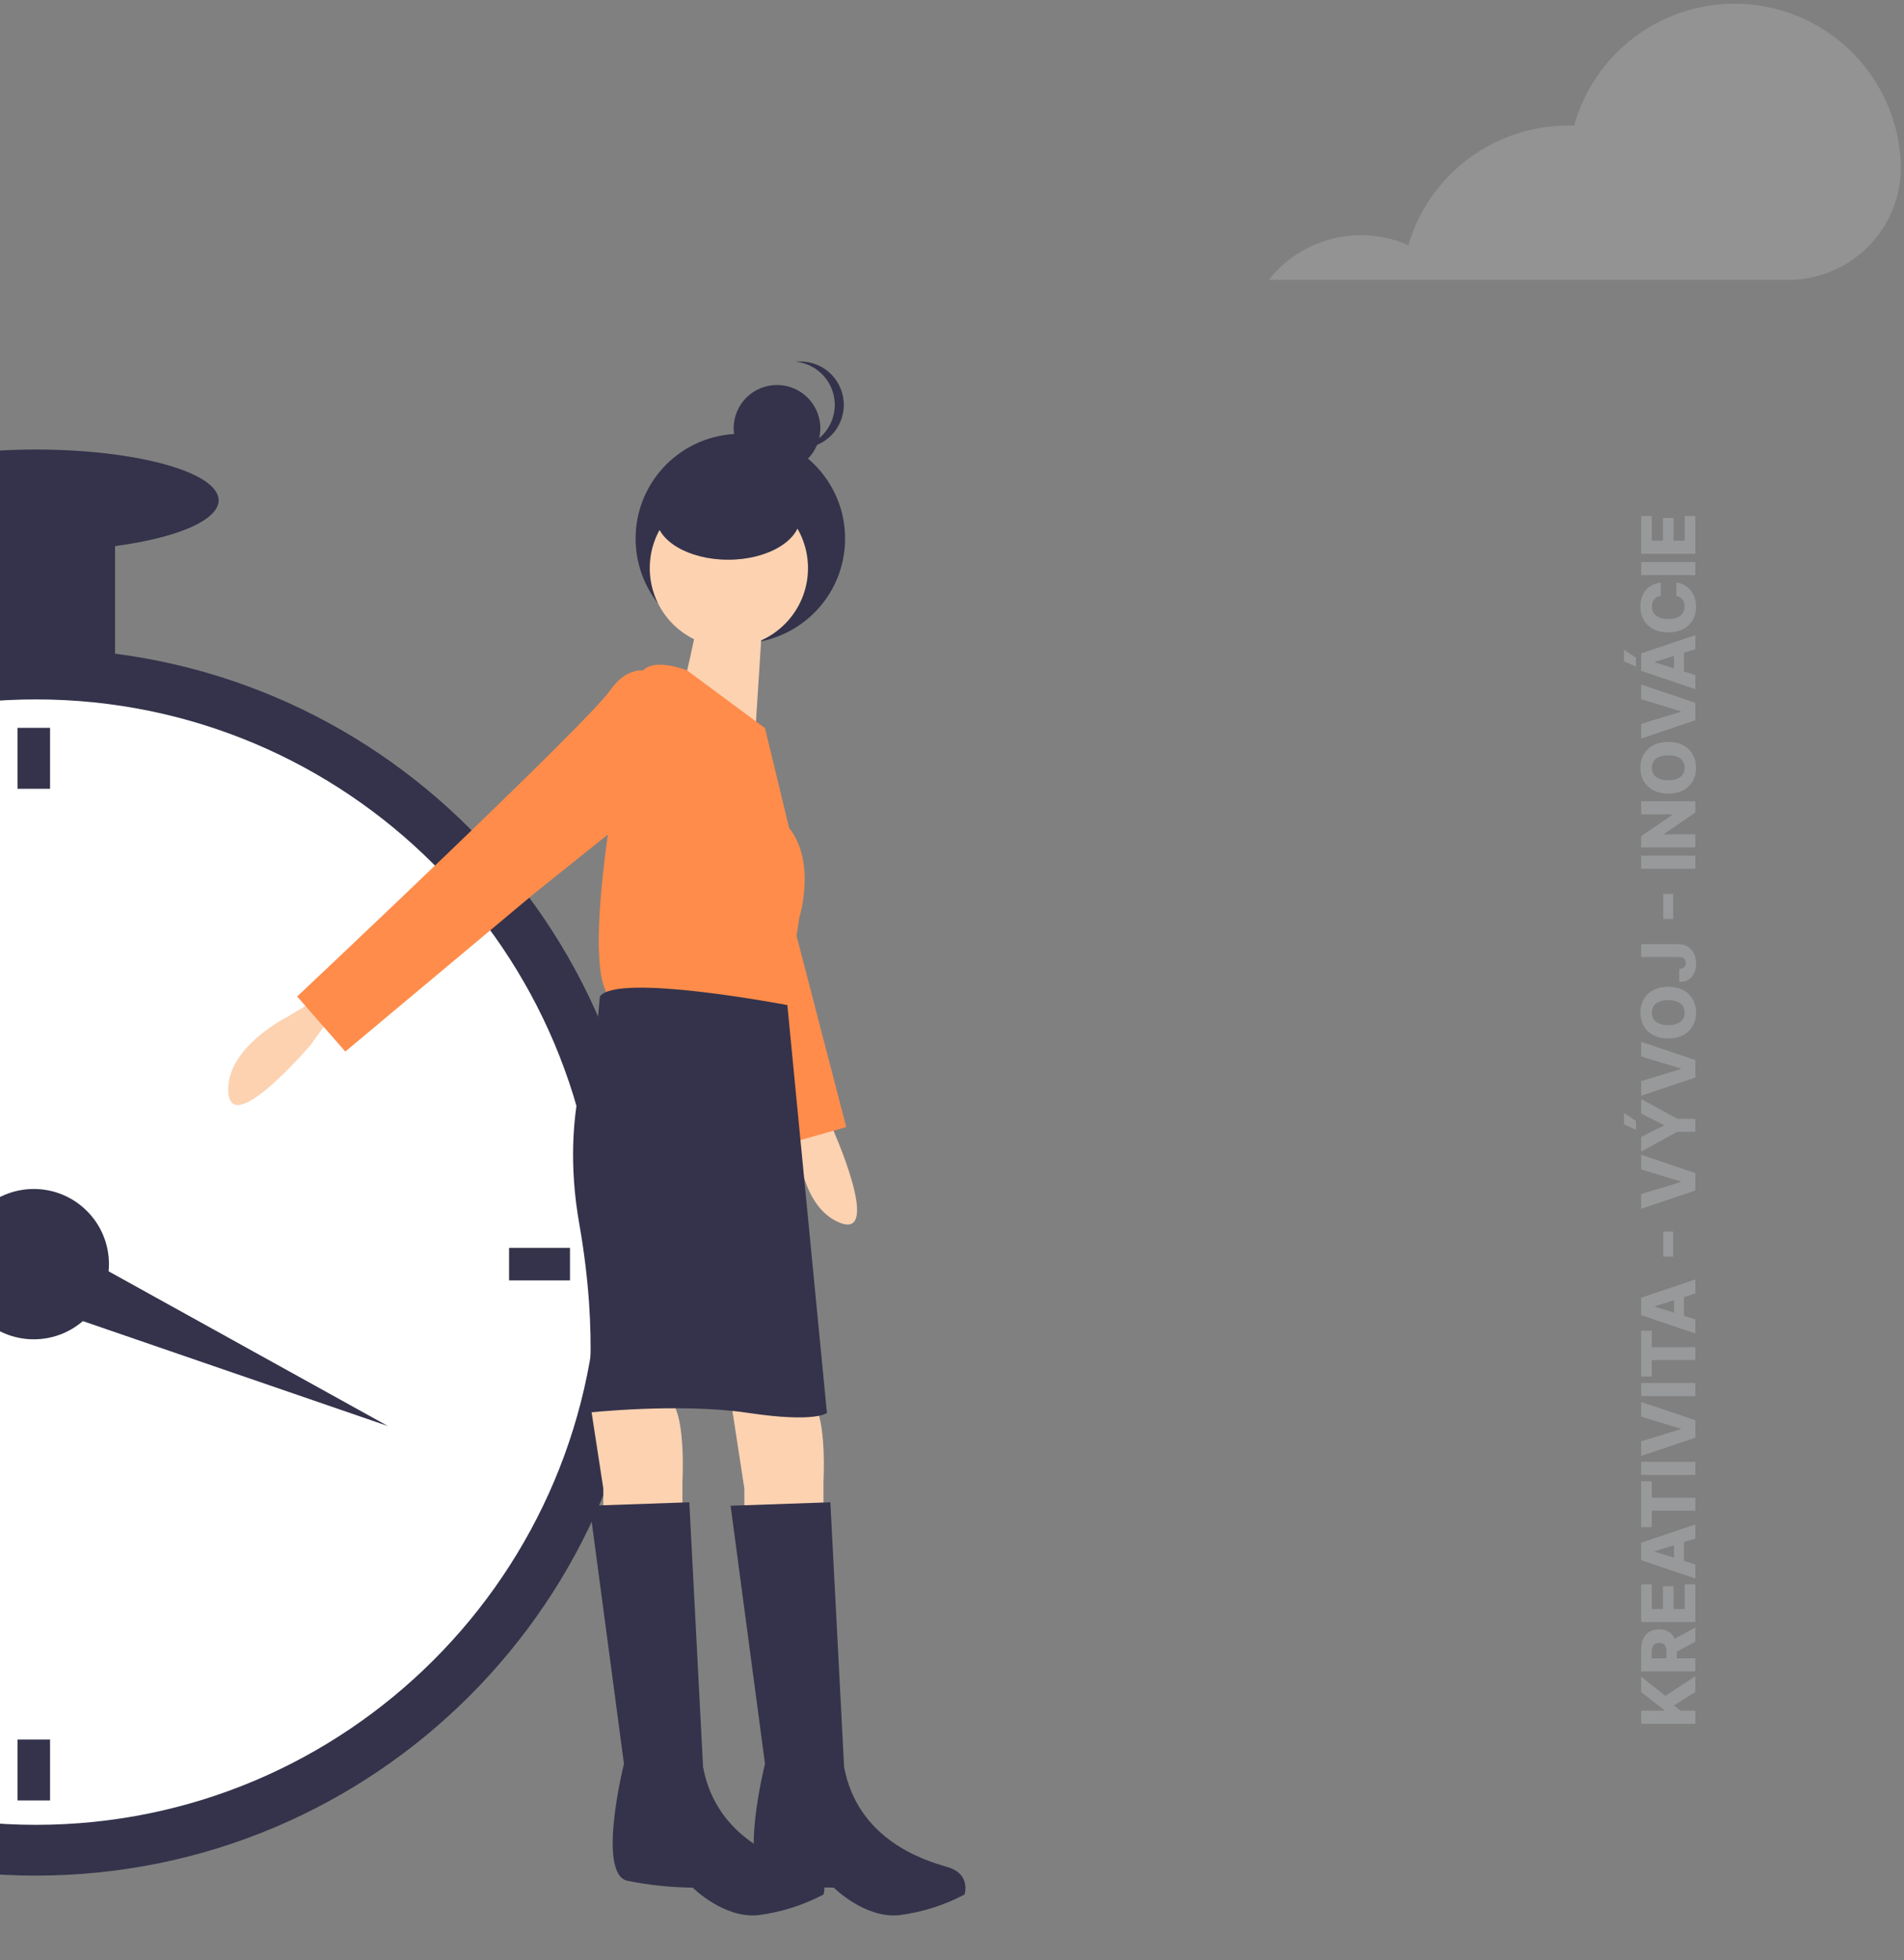 <svg width="511" height="526" viewBox="0 0 511 526" fill="none" xmlns="http://www.w3.org/2000/svg">
<rect x="0" y="0" width="511" height="526" fill="#808080" stroke="none"/>
<path d="M455 462.544V459.028H451.058L449.283 457.622L455 454V449.795L446.946 455.044L440.455 449.887V454.028L446.605 458.836V459.028H440.455V462.544H455ZM455 448.501V444.985H450.021V443.181L455 440.525V436.69L449.46 439.708C448.736 438.11 447.308 437.187 445.298 437.187C442.308 437.187 440.455 439.225 440.455 442.492L440.455 448.501H455ZM447.251 444.985H443.288L443.288 443.252C443.288 441.675 443.949 440.83 445.298 440.83C446.648 440.83 447.251 441.675 447.251 443.252V444.985ZM455 435.259V425.116H452.145V431.743H449.155V425.635H446.293V431.743H443.31V425.116H440.455V435.259H455ZM455 419.768L451.946 418.81V413.788L455 412.83V409.051L440.455 413.959V418.639L455 423.547V419.768ZM449.276 417.972L444.119 416.359V416.246L449.276 414.626V417.972ZM443.31 409.777V405.36H455V401.894H443.31V397.483H440.455V409.777H443.31ZM440.455 392.251V395.766H455V392.251H440.455ZM440.455 386.741V390.676L455 385.768V381.088L440.455 376.18V380.115L451.108 383.368V383.488L440.455 386.741ZM440.455 371.098V374.614H455V371.098H440.455ZM443.31 369.367V364.95H455V361.484H443.31V357.073H440.455V369.367H443.31ZM455 354.026L451.946 353.067V348.046L455 347.087V343.309L440.455 348.217V352.897L455 357.805V354.026ZM449.276 352.229L444.119 350.617V350.504L449.276 348.884V352.229ZM446.385 330.464V337.197H449.062V330.464H446.385ZM440.455 320.413V324.348L455 319.44V314.76L440.455 309.852V313.787L451.108 317.039V317.16L440.455 320.413ZM440.455 309.01L450.142 303.691H455V300.196H450.142L440.455 294.877V298.804L446.541 301.88V302.007L440.455 305.083V309.01ZM439.07 303.144V300.779L435.866 298.634V301.709L439.07 303.144ZM440.455 290.1L440.455 294.035L455 289.127V284.447L440.455 279.539V283.474L451.108 286.727V286.848L440.455 290.1ZM447.727 264.772C442.919 264.772 440.256 267.812 440.256 271.718C440.256 275.638 442.919 278.657 447.727 278.657C452.514 278.657 455.199 275.638 455.199 271.718C455.199 267.812 452.536 264.772 447.727 264.772ZM447.727 268.366C450.575 268.366 452.116 269.616 452.116 271.718C452.116 273.813 450.575 275.07 447.727 275.07C444.879 275.07 443.338 273.813 443.338 271.718C443.338 269.616 444.879 268.366 447.727 268.366ZM440.455 256.81H450.511C451.768 256.817 452.429 257.371 452.429 258.38C452.429 259.346 451.811 259.935 450.682 259.971V263.472C453.814 263.487 455.199 261.299 455.199 258.579C455.199 255.496 453.345 253.352 450.511 253.344H440.455V256.81ZM446.385 239.859V246.592H449.062V239.859H446.385ZM440.455 229.594V233.11H455V229.594H440.455ZM440.455 215.008V218.517H448.835V218.637L440.455 224.362V227.387H455V223.872H446.605V223.779L455 217.991V215.008H440.455ZM447.727 199.069C442.919 199.069 440.256 202.109 440.256 206.015C440.256 209.935 442.919 212.954 447.727 212.954C452.514 212.954 455.199 209.935 455.199 206.015C455.199 202.109 452.536 199.069 447.727 199.069ZM447.727 202.663C450.575 202.663 452.116 203.913 452.116 206.015C452.116 208.11 450.575 209.367 447.727 209.367C444.879 209.367 443.338 208.11 443.338 206.015C443.338 203.913 444.879 202.663 447.727 202.663ZM440.455 194.241V198.176L455 193.268V188.588L440.455 183.68V187.615L451.108 190.868V190.988L440.455 194.241ZM455 181.136L451.946 180.177V175.156L455 174.197V170.418L440.455 175.326V180.006L455 184.914V181.136ZM449.276 179.339L444.119 177.727V177.613L449.276 175.994V179.339ZM439.07 178.863V176.498L435.866 174.353V177.428L439.07 178.863ZM445.724 156.333C442.244 156.688 440.256 159.28 440.256 162.796C440.256 166.674 442.919 169.692 447.727 169.692C452.514 169.692 455.199 166.745 455.199 162.796C455.199 158.804 452.486 156.596 449.908 156.333L449.886 159.884C451.286 160.132 452.116 161.184 452.116 162.725C452.116 164.799 450.618 166.105 447.727 166.105C444.95 166.105 443.338 164.827 443.338 162.703C443.338 161.105 444.268 160.061 445.724 159.884V156.333ZM440.455 150.805V154.321H455V150.805H440.455ZM455 148.598V138.456H452.145V145.083H449.155V138.975H446.293V145.083H443.31V138.456H440.455V148.598H455Z" fill="#98999A"/>
<path d="M9.618 503.278C100.533 503.278 174.235 429.576 174.235 338.66C174.235 247.744 100.533 174.043 9.618 174.043C-81.298 174.043 -155 247.744 -155 338.66C-155 429.576 -81.298 503.278 9.618 503.278Z" fill="#34334B"/>
<path d="M9.618 489.651C93.007 489.651 160.608 422.05 160.608 338.66C160.608 255.271 93.007 187.67 9.618 187.67C-73.772 187.67 -141.373 255.271 -141.373 338.66C-141.373 422.05 -73.772 489.651 9.618 489.651Z" fill="white"/>
<path d="M9.073 359.374C20.211 359.374 29.241 350.344 29.241 339.205C29.241 328.067 20.211 319.037 9.073 319.037C-2.066 319.037 -11.096 328.067 -11.096 339.205C-11.096 350.344 -2.066 359.374 9.073 359.374Z" fill="#34334B"/>
<path d="M13.433 195.301H4.712V211.654H13.433V195.301Z" fill="#34334B"/>
<path d="M13.433 466.757H4.712V483.11H13.433V466.757Z" fill="#34334B"/>
<path d="M152.977 343.566V334.845H136.624V343.566H152.977Z" fill="#34334B"/>
<path d="M3.259 347.961L10.712 330.918L104.105 382.642L3.259 347.961Z" fill="#34334B"/>
<path d="M30.876 134.251H-11.641V183.309H30.876V134.251Z" fill="#34334B"/>
<path d="M9.618 147.878C36.712 147.878 58.676 141.777 58.676 134.251C58.676 126.725 36.712 120.624 9.618 120.624C-17.477 120.624 -39.441 126.725 -39.441 134.251C-39.441 141.777 -17.477 147.878 9.618 147.878Z" fill="#34334B"/>
<path d="M88.059 273.852L83.443 280.315C83.443 280.315 62.209 305.242 61.285 293.24C60.362 281.238 76.981 272.929 76.981 272.929L86.213 267.389L88.059 273.852Z" fill="#FCD2B1"/>
<path d="M219.479 295.656L223.344 302.594C223.344 302.594 236.786 332.454 225.544 328.152C214.301 323.85 213.903 305.274 213.903 305.274L212.848 294.559L219.479 295.656Z" fill="#FCD2B1"/>
<path d="M198.695 172.634C214.221 172.634 226.808 160.048 226.808 144.522C226.808 128.996 214.221 116.409 198.695 116.409C183.169 116.409 170.583 128.996 170.583 144.522C170.583 160.048 183.169 172.634 198.695 172.634Z" fill="#34334B"/>
<path d="M196.079 375.409L199.772 399.413V406.799H221.006V397.567C221.006 397.567 221.93 380.948 218.237 376.332C214.544 371.716 196.079 375.409 196.079 375.409Z" fill="#FCD2B1"/>
<path d="M158.226 375.409L161.919 399.413V406.799H183.154V397.567C183.154 397.567 184.077 380.948 180.384 376.332C176.691 371.716 158.226 375.409 158.226 375.409Z" fill="#FCD2B1"/>
<path d="M172.515 182.592C172.515 182.592 164.348 186.897 169.926 196.689C175.505 206.481 208.235 307.786 208.235 307.786L227.118 302.426L210.465 238.358L200.93 198.09L172.515 182.592Z" fill="#FF8C4A"/>
<path d="M195.617 173.68C207.345 173.68 216.852 164.173 216.852 152.445C216.852 140.718 207.345 131.211 195.617 131.211C183.89 131.211 174.383 140.718 174.383 152.445C174.383 164.173 183.89 173.68 195.617 173.68Z" fill="#FCD2B1"/>
<path d="M205.312 155.677L202.542 199.069L183.154 185.221C183.154 185.221 189.616 159.37 187.77 157.523L205.312 155.677Z" fill="#FCD2B1"/>
<path d="M205.311 195.376L184.425 179.91C184.425 179.91 174.844 175.988 172.075 180.604C169.305 185.221 155.456 253.541 162.842 266.466C162.842 266.466 202.542 274.775 210.851 270.159L214.544 246.155C214.544 246.155 219.16 231.383 211.774 222.15L205.311 195.376Z" fill="#FF8C4A"/>
<path d="M177.614 181.528C177.614 181.528 170.228 175.988 163.765 185.221C157.303 194.453 79.75 267.389 79.75 267.389L92.676 282.161L143.454 239.692L175.768 213.841L177.614 181.528Z" fill="#FF8C4A"/>
<path d="M211.313 269.697C211.313 269.697 165.612 260.927 160.996 267.389L160.073 277.545C160.073 277.545 149.917 296.933 155.456 328.323C160.996 359.714 157.303 379.102 157.303 379.102C157.303 379.102 182.231 376.332 200.695 379.102C219.16 381.871 221.93 379.102 221.93 379.102L211.313 269.697Z" fill="#34334B"/>
<path d="M222.853 403.106L196.079 404.029L205.311 473.273C205.311 473.273 197.925 502.816 206.234 504.663C212.011 505.829 217.884 506.447 223.776 506.509C223.776 506.509 232.085 514.818 241.318 513.895C247.449 513.112 253.39 511.236 258.859 508.356C258.859 508.356 260.706 502.816 254.243 500.97C247.78 499.123 230.239 493.584 226.546 474.196L222.853 403.106Z" fill="#34334B"/>
<path d="M185 403.106L158.226 404.029L167.459 473.273C167.459 473.273 160.073 502.816 168.382 504.663C174.158 505.829 180.031 506.447 185.923 506.509C185.923 506.509 194.233 514.818 203.465 513.895C209.596 513.112 215.538 511.236 221.007 508.356C221.007 508.356 222.853 502.816 216.39 500.97C209.928 499.123 192.386 493.584 188.693 474.196L185 403.106Z" fill="#34334B"/>
<path d="M208.529 126.566C214.954 126.566 220.162 121.358 220.162 114.934C220.162 108.509 214.954 103.301 208.529 103.301C202.105 103.301 196.897 108.509 196.897 114.934C196.897 121.358 202.105 126.566 208.529 126.566Z" fill="#34334B"/>
<path d="M224.04 108.633C224.039 105.757 222.974 102.984 221.05 100.847C219.126 98.711 216.478 97.363 213.619 97.063C214.021 97.021 214.426 97 214.83 97C217.916 97 220.874 98.226 223.056 100.407C225.237 102.589 226.463 105.547 226.463 108.633C226.463 111.718 225.237 114.677 223.056 116.858C220.874 119.04 217.916 120.265 214.83 120.265C214.426 120.265 214.021 120.244 213.619 120.202C216.478 119.903 219.126 118.554 221.05 116.418C222.974 114.281 224.039 111.508 224.04 108.633Z" fill="#34334B"/>
<path d="M195.425 150.194C206.133 150.194 214.813 144.986 214.813 138.561C214.813 132.137 206.133 126.928 195.425 126.928C184.718 126.928 176.037 132.137 176.037 138.561C176.037 144.986 184.718 150.194 195.425 150.194Z" fill="#34334B"/>
<path d="M510.12 43.151C509.522 32.58 505.189 22.565 497.894 14.891C490.598 7.218 480.815 2.384 470.288 1.253C459.76 0.122 449.173 2.766 440.414 8.715C431.655 14.663 425.293 23.529 422.463 33.732C421.922 33.712 421.381 33.691 420.835 33.691C411.183 33.693 401.79 36.819 394.063 42.604C386.336 48.388 380.69 56.519 377.968 65.78C371.572 62.969 364.425 62.36 357.645 64.046C350.866 65.732 344.837 69.62 340.503 75.099H479.865C483.931 75.11 487.957 74.301 491.703 72.72C495.448 71.139 498.837 68.819 501.664 65.897C504.492 62.976 506.701 59.514 508.159 55.719C509.618 51.924 510.295 47.873 510.151 43.81C510.142 43.591 510.132 43.371 510.12 43.151Z" fill="#D3D3D3" fill-opacity="0.23"/>
</svg>
